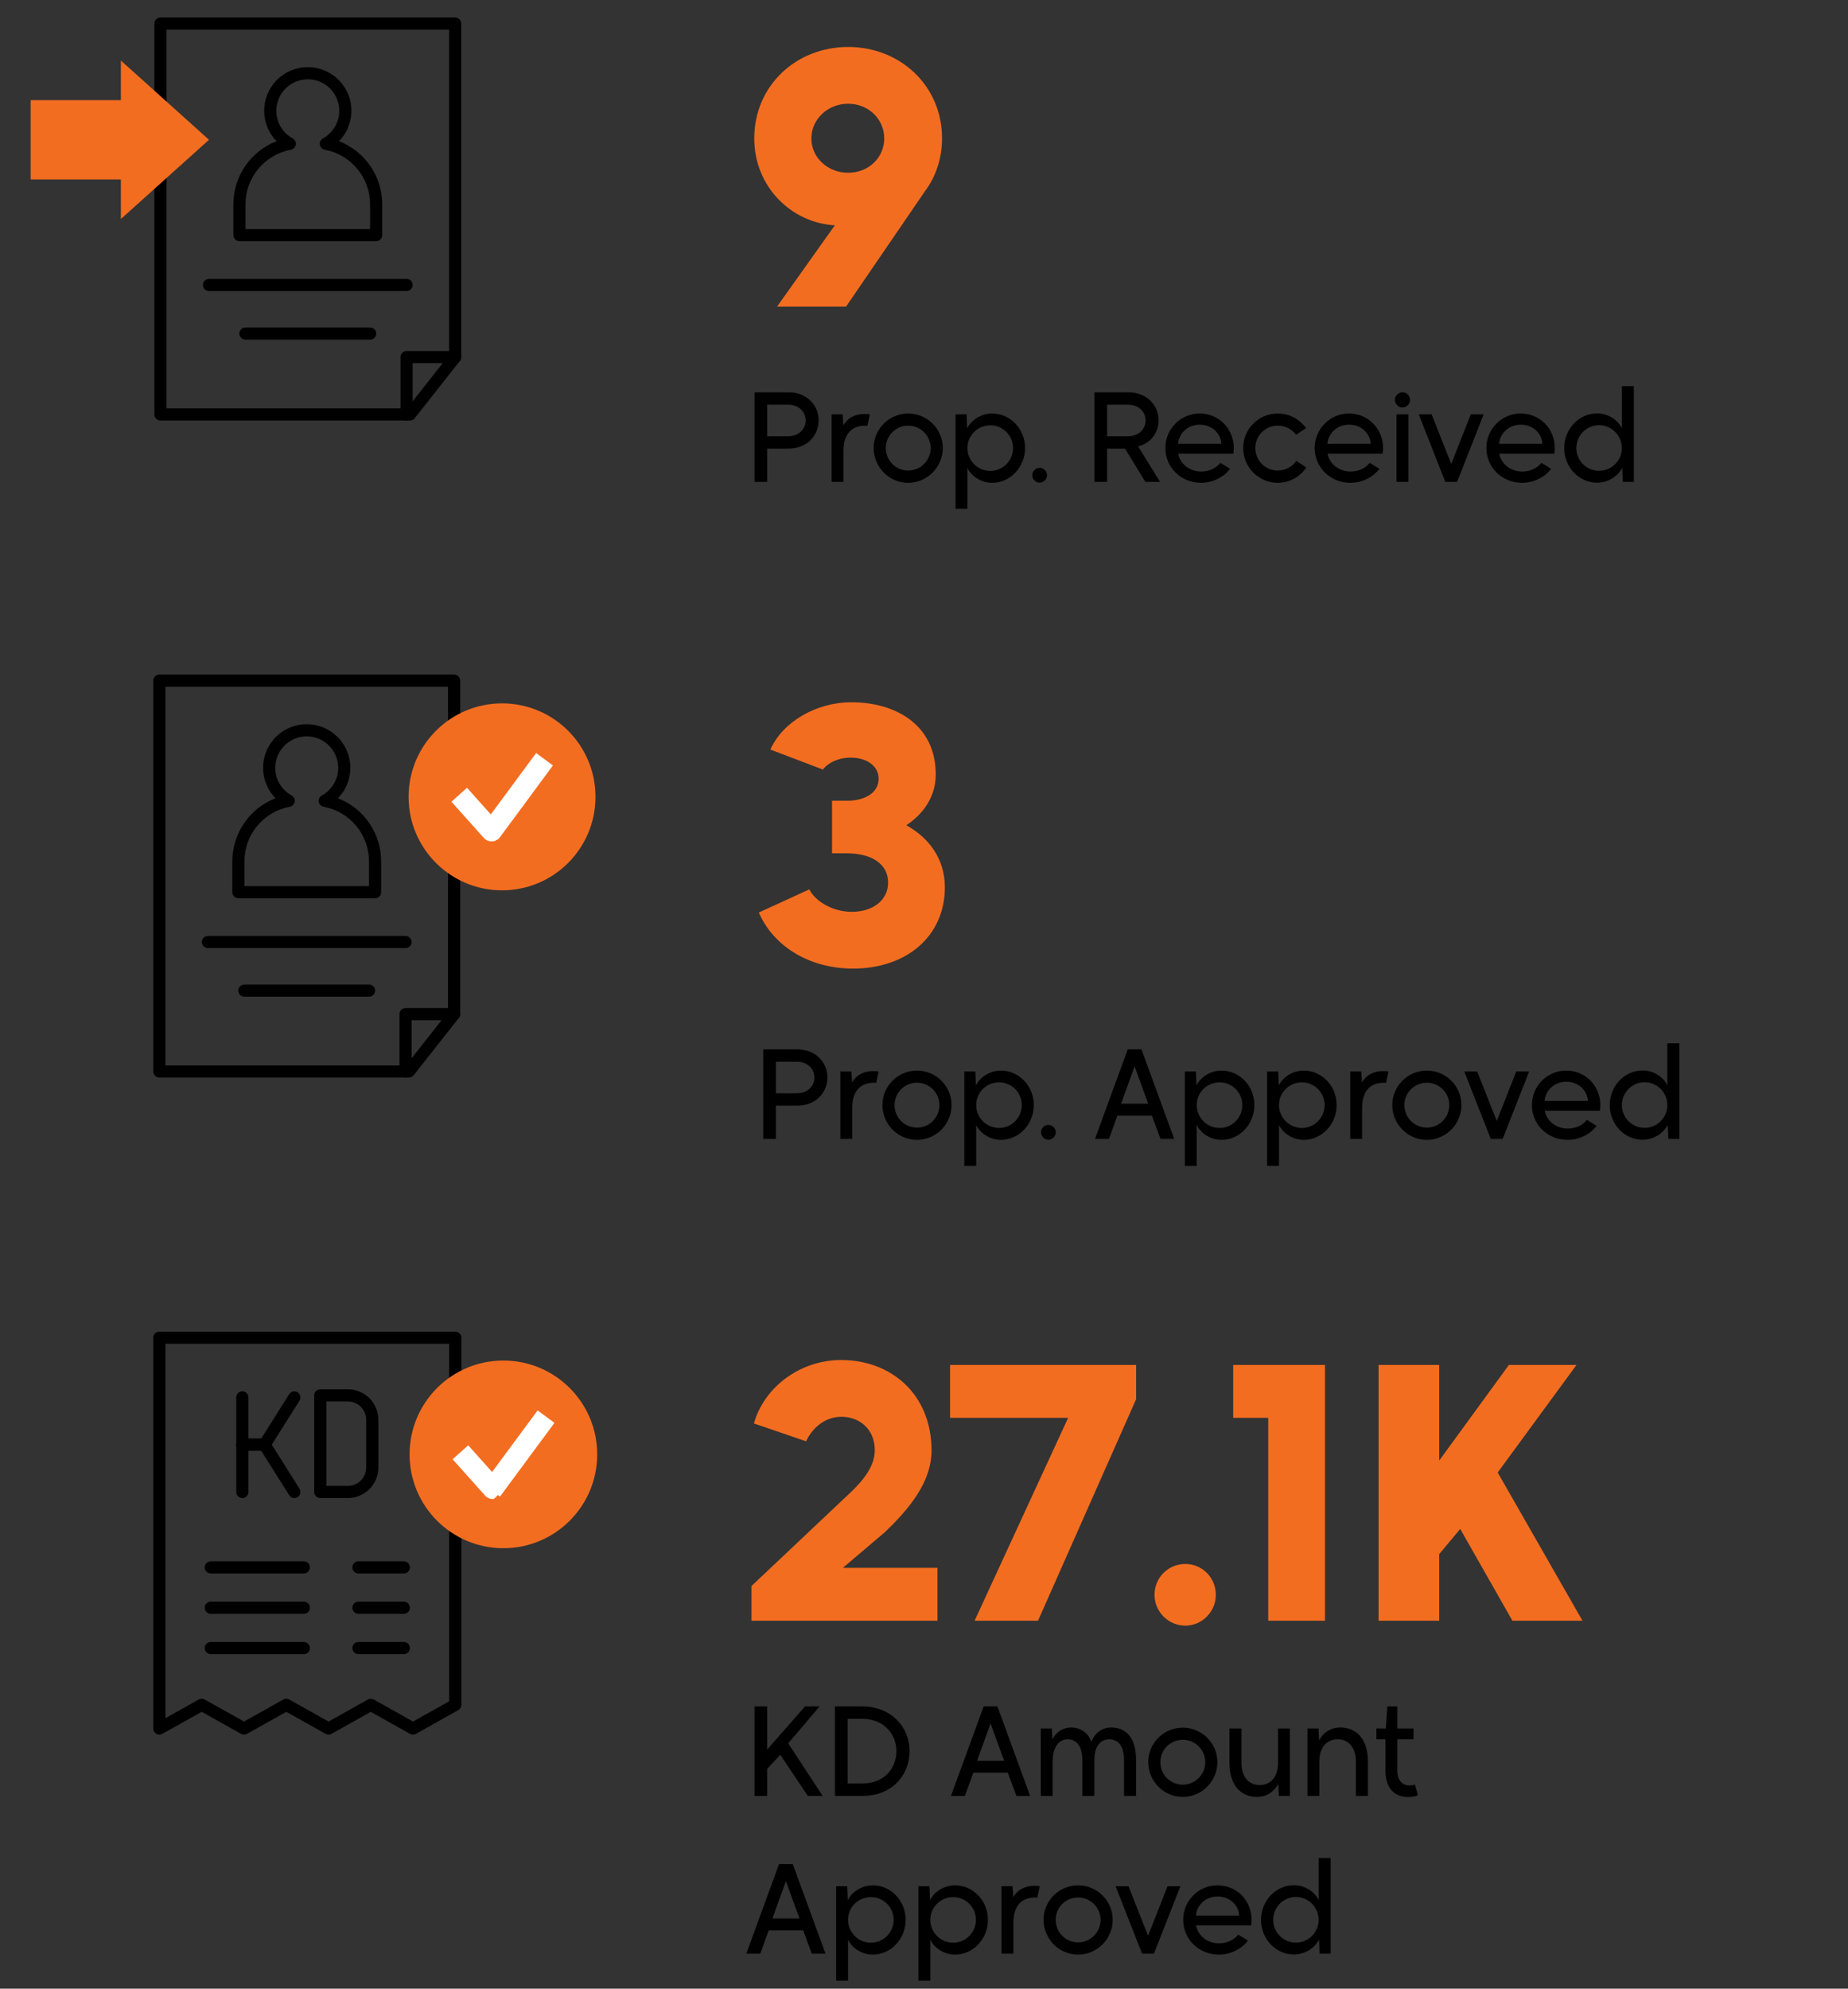 <svg width="211" height="227" viewBox="0 0 211 227" fill="none" xmlns="http://www.w3.org/2000/svg">
<rect x="0" y="0" width="211" height="227" fill="#333333" stroke="none"/>
<path d="M42.947 27.531H27.338C27.247 27.531 27.157 27.513 27.073 27.478C26.989 27.443 26.913 27.392 26.848 27.328C26.784 27.264 26.733 27.187 26.698 27.103C26.663 27.019 26.645 26.929 26.645 26.838V23.318C26.646 21.761 27.116 20.241 27.996 18.956C28.875 17.671 30.122 16.682 31.574 16.118C30.891 15.416 30.43 14.529 30.248 13.566C30.067 12.604 30.174 11.61 30.554 10.708C30.935 9.805 31.574 9.035 32.39 8.494C33.206 7.953 34.163 7.664 35.143 7.664C36.122 7.664 37.08 7.953 37.896 8.494C38.712 9.035 39.35 9.805 39.731 10.708C40.112 11.61 40.218 12.604 40.037 13.566C39.856 14.529 39.395 15.416 38.712 16.118C40.163 16.682 41.41 17.671 42.29 18.956C43.169 20.241 43.64 21.761 43.64 23.318V26.838C43.64 26.929 43.622 27.019 43.587 27.103C43.552 27.187 43.501 27.264 43.437 27.328C43.373 27.392 43.296 27.443 43.212 27.478C43.128 27.513 43.038 27.531 42.947 27.531ZM28.031 26.145H42.254V23.318C42.254 21.839 41.736 20.406 40.791 19.268C39.845 18.13 38.53 17.359 37.076 17.088C36.935 17.062 36.806 16.994 36.706 16.892C36.607 16.789 36.541 16.659 36.518 16.518C36.495 16.377 36.517 16.233 36.579 16.104C36.642 15.976 36.742 15.87 36.867 15.801C37.568 15.418 38.121 14.813 38.439 14.081C38.758 13.348 38.823 12.531 38.626 11.758C38.428 10.984 37.978 10.298 37.348 9.809C36.717 9.319 35.942 9.053 35.143 9.053C34.345 9.053 33.569 9.319 32.939 9.809C32.308 10.298 31.859 10.984 31.661 11.758C31.463 12.531 31.529 13.348 31.847 14.081C32.166 14.813 32.719 15.418 33.419 15.801C33.544 15.87 33.645 15.976 33.707 16.105C33.769 16.233 33.79 16.378 33.767 16.518C33.744 16.659 33.678 16.79 33.578 16.892C33.479 16.994 33.35 17.062 33.21 17.088C31.755 17.359 30.441 18.13 29.495 19.268C28.549 20.406 28.031 21.839 28.031 23.318V26.145Z" fill="black"/>
<path d="M46.811 48H18.316C18.225 48 18.135 47.982 18.051 47.947C17.967 47.913 17.89 47.861 17.826 47.797C17.762 47.733 17.71 47.657 17.676 47.572C17.641 47.488 17.623 47.398 17.623 47.307V2.693C17.623 2.602 17.641 2.512 17.676 2.428C17.71 2.344 17.762 2.267 17.826 2.203C17.89 2.138 17.967 2.087 18.051 2.053C18.135 2.018 18.225 2 18.316 2H51.97C52.061 2 52.151 2.018 52.235 2.053C52.319 2.087 52.396 2.138 52.46 2.203C52.525 2.267 52.576 2.344 52.61 2.428C52.645 2.512 52.663 2.602 52.663 2.693V40.76C52.663 40.916 52.611 41.067 52.514 41.189L47.355 47.736C47.29 47.818 47.207 47.885 47.113 47.931C47.019 47.976 46.915 48 46.811 48ZM19.009 46.614H46.475L51.278 40.52V3.386H19.009V46.614Z" fill="black"/>
<path d="M46.425 33.22H23.863C23.679 33.22 23.503 33.147 23.373 33.017C23.243 32.887 23.17 32.711 23.17 32.527C23.17 32.343 23.243 32.167 23.373 32.037C23.503 31.907 23.679 31.834 23.863 31.834H46.425C46.609 31.834 46.785 31.907 46.915 32.037C47.045 32.167 47.118 32.343 47.118 32.527C47.118 32.711 47.045 32.887 46.915 33.017C46.785 33.147 46.609 33.22 46.425 33.22Z" fill="black"/>
<path d="M42.265 38.766H28.022C27.838 38.766 27.662 38.693 27.532 38.563C27.402 38.433 27.329 38.257 27.329 38.073C27.329 37.889 27.402 37.713 27.532 37.583C27.662 37.453 27.838 37.38 28.022 37.38H42.265C42.449 37.38 42.625 37.453 42.755 37.583C42.885 37.713 42.958 37.889 42.958 38.073C42.958 38.257 42.885 38.433 42.755 38.563C42.625 38.693 42.449 38.766 42.265 38.766Z" fill="black"/>
<path d="M46.425 48C46.334 48 46.244 47.982 46.16 47.947C46.076 47.913 46 47.862 45.935 47.797C45.871 47.733 45.82 47.657 45.785 47.572C45.75 47.488 45.732 47.398 45.732 47.307V40.76C45.732 40.669 45.75 40.579 45.785 40.495C45.82 40.411 45.871 40.334 45.935 40.27C46 40.206 46.076 40.154 46.16 40.12C46.244 40.085 46.334 40.067 46.425 40.067H51.971C52.154 40.067 52.331 40.14 52.46 40.27C52.59 40.4 52.663 40.576 52.663 40.76C52.663 40.944 52.59 41.12 52.46 41.25C52.331 41.38 52.154 41.453 51.971 41.453H47.118V47.307C47.118 47.398 47.1 47.488 47.066 47.572C47.031 47.657 46.98 47.733 46.915 47.797C46.851 47.862 46.775 47.913 46.691 47.947C46.606 47.982 46.516 48 46.425 48Z" fill="black"/>
<path d="M23.862 15.956L13.802 6.913V11.435H3.5V20.479H13.802V25L23.862 15.956Z" fill="#F36D20"/>
<path d="M96.6 35H88.72L95.32 25.72C90.36 25.44 86.12 21.32 86.12 15.8C86.12 9.76 90.92 5.36 96.84 5.36C102.76 5.36 107.56 9.76 107.56 15.8C107.56 18.08 106.84 20.2 105.6 21.84L96.6 35ZM96.84 19.72C99.16 19.72 100.96 18 100.96 15.8C100.96 13.6 99.16 11.84 96.84 11.84C94.52 11.84 92.64 13.6 92.64 15.8C92.64 18 94.52 19.72 96.84 19.72Z" fill="#F36D20"/>
<path d="M87.59 55H86.148V44.78H90.026C92.098 44.78 93.47 46.222 93.47 47.986C93.47 49.764 92.098 51.206 90.026 51.206H87.59V55ZM87.59 46.194V49.792H89.998C91.23 49.792 91.986 48.966 91.986 47.986C91.986 47.034 91.23 46.194 89.998 46.194H87.59ZM96.307 55H94.949V47.3H96.209L96.293 48.56C96.741 47.734 97.609 47.244 98.743 47.258C98.939 47.258 99.135 47.272 99.317 47.3L99.037 48.616C98.953 48.602 98.855 48.588 98.771 48.588C97.469 48.588 96.307 49.316 96.307 51.444V55ZM103.699 55.112C101.515 55.112 99.751 53.32 99.751 51.136C99.751 48.966 101.515 47.202 103.699 47.202C105.869 47.202 107.647 48.966 107.647 51.136C107.647 53.32 105.869 55.112 103.699 55.112ZM103.699 53.712C105.113 53.712 106.261 52.564 106.261 51.136C106.261 49.736 105.113 48.588 103.699 48.588C102.271 48.588 101.137 49.736 101.137 51.136C101.137 52.564 102.271 53.712 103.699 53.712ZM110.458 58.08H109.1V47.3H110.36L110.43 48.896C110.892 47.944 112.026 47.202 113.286 47.202C115.358 47.202 117.038 48.966 117.038 51.136C117.038 53.32 115.358 55.112 113.286 55.112C112.04 55.112 110.92 54.37 110.458 53.418V58.08ZM113.076 53.754C114.504 53.754 115.666 52.578 115.666 51.136C115.666 49.708 114.504 48.546 113.076 48.546C111.62 48.546 110.458 49.708 110.458 51.136C110.458 52.578 111.62 53.754 113.076 53.754ZM118.704 55.098C118.242 55.098 117.864 54.706 117.864 54.244C117.864 53.782 118.242 53.404 118.704 53.404C119.166 53.404 119.544 53.782 119.544 54.244C119.544 54.706 119.166 55.098 118.704 55.098ZM126.404 55H124.962V44.78H128.84C130.912 44.78 132.284 46.222 132.284 47.986C132.284 49.414 131.346 50.618 129.946 50.954L132.452 55H130.772L128.448 51.206H126.404V55ZM126.404 46.194V49.792H128.812C130.044 49.792 130.8 48.966 130.8 47.986C130.8 47.034 130.044 46.194 128.812 46.194H126.404ZM137.144 55.112C134.806 55.112 133.056 53.32 133.056 51.136C133.056 48.966 134.806 47.202 136.962 47.202C139.202 47.202 140.868 48.966 140.868 51.136C140.868 51.318 140.84 51.584 140.826 51.78H134.526C134.736 52.942 135.814 53.824 137.144 53.824C138.096 53.824 138.852 53.432 139.342 52.83L140.448 53.516C139.72 54.482 138.446 55.112 137.144 55.112ZM134.512 50.66H139.454C139.384 49.47 138.39 48.476 136.976 48.476C135.618 48.476 134.596 49.47 134.512 50.66ZM145.89 55.112C143.706 55.112 141.942 53.32 141.942 51.136C141.942 48.966 143.706 47.202 145.89 47.202C147.22 47.202 148.396 47.86 149.124 48.868L147.99 49.624C147.514 48.994 146.744 48.588 145.89 48.588C144.462 48.588 143.328 49.736 143.328 51.136C143.328 52.564 144.462 53.712 145.89 53.712C146.772 53.712 147.556 53.278 148.018 52.606L149.152 53.362C148.452 54.412 147.248 55.112 145.89 55.112ZM154.193 55.112C151.855 55.112 150.105 53.32 150.105 51.136C150.105 48.966 151.855 47.202 154.011 47.202C156.251 47.202 157.917 48.966 157.917 51.136C157.917 51.318 157.889 51.584 157.875 51.78H151.575C151.785 52.942 152.863 53.824 154.193 53.824C155.145 53.824 155.901 53.432 156.391 52.83L157.497 53.516C156.769 54.482 155.495 55.112 154.193 55.112ZM151.561 50.66H156.503C156.433 49.47 155.439 48.476 154.025 48.476C152.667 48.476 151.645 49.47 151.561 50.66ZM160.139 46.516C159.663 46.516 159.271 46.124 159.271 45.648C159.271 45.172 159.663 44.78 160.139 44.78C160.601 44.78 160.993 45.172 160.993 45.648C160.993 46.124 160.601 46.516 160.139 46.516ZM160.811 55H159.453V47.3H160.811V55ZM166.373 55H165.015L161.991 47.3H163.461L165.701 52.956L167.927 47.3H169.397L166.373 55ZM173.798 55.112C171.46 55.112 169.71 53.32 169.71 51.136C169.71 48.966 171.46 47.202 173.616 47.202C175.856 47.202 177.522 48.966 177.522 51.136C177.522 51.318 177.494 51.584 177.48 51.78H171.18C171.39 52.942 172.468 53.824 173.798 53.824C174.75 53.824 175.506 53.432 175.996 52.83L177.102 53.516C176.374 54.482 175.1 55.112 173.798 55.112ZM171.166 50.66H176.108C176.038 49.47 175.044 48.476 173.63 48.476C172.272 48.476 171.25 49.47 171.166 50.66ZM182.349 55.098C180.277 55.098 178.597 53.32 178.597 51.15C178.597 48.966 180.277 47.188 182.349 47.188C183.595 47.188 184.715 47.916 185.177 48.882V44.08H186.549V55H185.289L185.219 53.39C184.743 54.356 183.609 55.098 182.349 55.098ZM182.573 53.74C184.015 53.74 185.177 52.578 185.177 51.15C185.177 49.708 184.015 48.532 182.573 48.532C181.145 48.532 179.983 49.708 179.983 51.15C179.983 52.578 181.145 53.74 182.573 53.74Z" fill="black"/>
<path d="M42.824 102.531H27.215C27.124 102.531 27.034 102.513 26.95 102.478C26.866 102.443 26.79 102.392 26.725 102.328C26.661 102.264 26.61 102.187 26.575 102.103C26.54 102.019 26.522 101.929 26.523 101.838V98.319C26.523 96.762 26.993 95.241 27.873 93.956C28.752 92.671 29.999 91.682 31.451 91.118C30.768 90.416 30.307 89.529 30.125 88.567C29.944 87.604 30.05 86.61 30.431 85.707C30.812 84.805 31.451 84.035 32.267 83.494C33.083 82.953 34.04 82.664 35.02 82.664C35.999 82.664 36.956 82.953 37.773 83.494C38.589 84.035 39.227 84.805 39.608 85.707C39.989 86.61 40.095 87.604 39.914 88.567C39.733 89.529 39.272 90.416 38.589 91.118C40.04 91.682 41.287 92.671 42.166 93.956C43.046 95.241 43.517 96.762 43.517 98.319V101.838C43.517 101.929 43.499 102.019 43.464 102.103C43.429 102.187 43.378 102.264 43.314 102.328C43.25 102.392 43.173 102.443 43.089 102.478C43.005 102.513 42.915 102.531 42.824 102.531ZM27.908 101.145H42.131V98.319C42.131 96.839 41.613 95.406 40.667 94.268C39.722 93.13 38.407 92.359 36.953 92.088C36.812 92.062 36.683 91.994 36.584 91.892C36.484 91.789 36.418 91.659 36.395 91.518C36.372 91.377 36.394 91.233 36.456 91.104C36.519 90.976 36.619 90.87 36.744 90.801C37.445 90.418 37.998 89.813 38.316 89.081C38.635 88.348 38.7 87.531 38.502 86.758C38.305 85.984 37.855 85.298 37.225 84.809C36.594 84.319 35.819 84.053 35.02 84.053C34.222 84.053 33.446 84.319 32.816 84.809C32.185 85.298 31.736 85.984 31.538 86.758C31.34 87.531 31.406 88.348 31.724 89.081C32.043 89.813 32.596 90.418 33.296 90.801C33.421 90.87 33.522 90.976 33.584 91.105C33.646 91.233 33.667 91.378 33.644 91.518C33.621 91.659 33.555 91.79 33.456 91.892C33.356 91.994 33.227 92.062 33.087 92.088C31.632 92.359 30.318 93.13 29.372 94.269C28.426 95.406 27.908 96.839 27.908 98.319V101.145Z" fill="black"/>
<path d="M46.688 123H18.193C18.102 123 18.012 122.982 17.928 122.947C17.843 122.913 17.767 122.862 17.703 122.797C17.639 122.733 17.587 122.656 17.553 122.572C17.518 122.488 17.5 122.398 17.5 122.307V77.693C17.5 77.602 17.518 77.512 17.553 77.428C17.587 77.344 17.639 77.267 17.703 77.203C17.767 77.138 17.843 77.087 17.928 77.053C18.012 77.018 18.102 77 18.193 77H51.847C51.938 77 52.028 77.018 52.112 77.053C52.197 77.087 52.273 77.138 52.337 77.203C52.402 77.267 52.453 77.344 52.487 77.428C52.522 77.512 52.54 77.602 52.54 77.693V115.761C52.54 115.916 52.487 116.067 52.391 116.19L47.232 122.736C47.167 122.818 47.084 122.885 46.99 122.931C46.896 122.976 46.792 123 46.688 123ZM18.886 121.614H46.352L51.154 115.52V78.386H18.886V121.614Z" fill="black"/>
<path d="M46.302 108.22H23.74C23.556 108.22 23.38 108.147 23.25 108.017C23.12 107.887 23.047 107.711 23.047 107.527C23.047 107.344 23.12 107.167 23.25 107.037C23.38 106.908 23.556 106.835 23.74 106.835H46.302C46.486 106.835 46.662 106.908 46.792 107.037C46.922 107.167 46.995 107.344 46.995 107.527C46.995 107.711 46.922 107.887 46.792 108.017C46.662 108.147 46.486 108.22 46.302 108.22Z" fill="black"/>
<path d="M42.142 113.766H27.899C27.715 113.766 27.539 113.693 27.409 113.563C27.279 113.433 27.206 113.257 27.206 113.073C27.206 112.889 27.279 112.713 27.409 112.583C27.539 112.453 27.715 112.38 27.899 112.38H42.142C42.326 112.38 42.502 112.453 42.632 112.583C42.762 112.713 42.835 112.889 42.835 113.073C42.835 113.257 42.762 113.433 42.632 113.563C42.502 113.693 42.326 113.766 42.142 113.766Z" fill="black"/>
<path d="M46.302 123C46.211 123 46.121 122.982 46.037 122.947C45.953 122.913 45.877 122.862 45.812 122.797C45.748 122.733 45.697 122.656 45.662 122.572C45.627 122.488 45.609 122.398 45.609 122.307V115.761C45.609 115.67 45.627 115.579 45.662 115.495C45.697 115.411 45.748 115.335 45.812 115.271C45.877 115.206 45.953 115.155 46.037 115.12C46.121 115.086 46.211 115.068 46.302 115.068H51.847C52.031 115.068 52.207 115.141 52.337 115.271C52.467 115.401 52.54 115.577 52.54 115.761C52.54 115.944 52.467 116.121 52.337 116.25C52.207 116.38 52.031 116.453 51.847 116.453H46.995V122.307C46.995 122.398 46.977 122.488 46.942 122.572C46.908 122.656 46.857 122.733 46.792 122.797C46.728 122.862 46.651 122.913 46.567 122.947C46.483 122.982 46.393 123 46.302 123Z" fill="black"/>
<path d="M57.322 101.627C63.215 101.627 67.991 96.85 67.991 90.957C67.991 85.064 63.215 80.288 57.322 80.288C51.429 80.288 46.652 85.064 46.652 90.957C46.652 96.85 51.429 101.627 57.322 101.627Z" fill="#F36D20"/>
<path d="M56.128 95.792V95.792L56.133 95.792L56.166 95.791L56.166 95.791L56.173 95.791C56.313 95.784 56.449 95.746 56.572 95.68L56.455 95.46L56.572 95.68C56.696 95.614 56.803 95.522 56.886 95.409L56.887 95.409L62.635 87.625L62.783 87.424L62.582 87.276L61.467 86.453L61.266 86.305L61.118 86.506L56.058 93.356L53.47 90.461L53.304 90.275L53.117 90.441L52.083 91.366L51.897 91.532L52.064 91.719L55.425 95.478L55.425 95.478C55.514 95.577 55.622 95.656 55.743 95.71C55.864 95.763 55.995 95.791 56.128 95.792Z" fill="white" stroke="white" stroke-width="0.5"/>
<path d="M97.4 110.56C92.44 110.56 88.32 108.04 86.64 104.16L92.4 101.52C93.12 102.92 95.12 104.08 97.24 104.08C99.76 104.08 101.4 102.68 101.4 100.76C101.4 98.52 99.4 97.4 96.64 97.4H95V91.4H96.76C98.52 91.4 100.32 90.64 100.32 88.88C100.32 87.4 98.92 86.48 97.12 86.48C95.76 86.48 94.56 87.04 93.96 87.84L87.96 85.56C89.36 82.4 93.2 80.16 97.2 80.16C102.24 80.16 106.84 82.72 106.84 88.4C106.84 90.88 105.48 92.88 103.48 94.2C106.08 95.64 107.88 98.04 107.88 101.28C107.88 106.96 103.4 110.56 97.4 110.56Z" fill="#F36D20"/>
<path d="M88.59 130H87.148V119.78H91.026C93.098 119.78 94.47 121.222 94.47 122.986C94.47 124.764 93.098 126.206 91.026 126.206H88.59V130ZM88.59 121.194V124.792H90.998C92.23 124.792 92.986 123.966 92.986 122.986C92.986 122.034 92.23 121.194 90.998 121.194H88.59ZM97.307 130H95.949V122.3H97.209L97.293 123.56C97.741 122.734 98.609 122.244 99.743 122.258C99.939 122.258 100.135 122.272 100.317 122.3L100.037 123.616C99.953 123.602 99.855 123.588 99.771 123.588C98.469 123.588 97.307 124.316 97.307 126.444V130ZM104.699 130.112C102.515 130.112 100.751 128.32 100.751 126.136C100.751 123.966 102.515 122.202 104.699 122.202C106.869 122.202 108.647 123.966 108.647 126.136C108.647 128.32 106.869 130.112 104.699 130.112ZM104.699 128.712C106.113 128.712 107.261 127.564 107.261 126.136C107.261 124.736 106.113 123.588 104.699 123.588C103.271 123.588 102.137 124.736 102.137 126.136C102.137 127.564 103.271 128.712 104.699 128.712ZM111.458 133.08H110.1V122.3H111.36L111.43 123.896C111.892 122.944 113.026 122.202 114.286 122.202C116.358 122.202 118.038 123.966 118.038 126.136C118.038 128.32 116.358 130.112 114.286 130.112C113.04 130.112 111.92 129.37 111.458 128.418V133.08ZM114.076 128.754C115.504 128.754 116.666 127.578 116.666 126.136C116.666 124.708 115.504 123.546 114.076 123.546C112.62 123.546 111.458 124.708 111.458 126.136C111.458 127.578 112.62 128.754 114.076 128.754ZM119.704 130.098C119.242 130.098 118.864 129.706 118.864 129.244C118.864 128.782 119.242 128.404 119.704 128.404C120.166 128.404 120.544 128.782 120.544 129.244C120.544 129.706 120.166 130.098 119.704 130.098ZM126.62 130H125.024L128.762 119.78H130.33L134.068 130H132.5L131.52 127.34H127.586L126.62 130ZM129.546 121.726L128.006 125.982H131.1L129.546 121.726ZM136.641 133.08H135.283V122.3H136.543L136.613 123.896C137.075 122.944 138.209 122.202 139.469 122.202C141.541 122.202 143.221 123.966 143.221 126.136C143.221 128.32 141.541 130.112 139.469 130.112C138.223 130.112 137.103 129.37 136.641 128.418V133.08ZM139.259 128.754C140.687 128.754 141.849 127.578 141.849 126.136C141.849 124.708 140.687 123.546 139.259 123.546C137.803 123.546 136.641 124.708 136.641 126.136C136.641 127.578 137.803 128.754 139.259 128.754ZM146.034 133.08H144.676V122.3H145.936L146.006 123.896C146.468 122.944 147.602 122.202 148.862 122.202C150.934 122.202 152.614 123.966 152.614 126.136C152.614 128.32 150.934 130.112 148.862 130.112C147.616 130.112 146.496 129.37 146.034 128.418V133.08ZM148.652 128.754C150.08 128.754 151.242 127.578 151.242 126.136C151.242 124.708 150.08 123.546 148.652 123.546C147.196 123.546 146.034 124.708 146.034 126.136C146.034 127.578 147.196 128.754 148.652 128.754ZM155.522 130H154.164V122.3H155.424L155.508 123.56C155.956 122.734 156.824 122.244 157.958 122.258C158.154 122.258 158.35 122.272 158.532 122.3L158.252 123.616C158.168 123.602 158.07 123.588 157.986 123.588C156.684 123.588 155.522 124.316 155.522 126.444V130ZM162.914 130.112C160.73 130.112 158.966 128.32 158.966 126.136C158.966 123.966 160.73 122.202 162.914 122.202C165.084 122.202 166.862 123.966 166.862 126.136C166.862 128.32 165.084 130.112 162.914 130.112ZM162.914 128.712C164.328 128.712 165.476 127.564 165.476 126.136C165.476 124.736 164.328 123.588 162.914 123.588C161.486 123.588 160.352 124.736 160.352 126.136C160.352 127.564 161.486 128.712 162.914 128.712ZM171.57 130H170.212L167.188 122.3H168.658L170.898 127.956L173.124 122.3H174.594L171.57 130ZM178.995 130.112C176.657 130.112 174.907 128.32 174.907 126.136C174.907 123.966 176.657 122.202 178.813 122.202C181.053 122.202 182.719 123.966 182.719 126.136C182.719 126.318 182.691 126.584 182.677 126.78H176.377C176.587 127.942 177.665 128.824 178.995 128.824C179.947 128.824 180.703 128.432 181.193 127.83L182.299 128.516C181.571 129.482 180.297 130.112 178.995 130.112ZM176.363 125.66H181.305C181.235 124.47 180.241 123.476 178.827 123.476C177.469 123.476 176.447 124.47 176.363 125.66ZM187.546 130.098C185.474 130.098 183.794 128.32 183.794 126.15C183.794 123.966 185.474 122.188 187.546 122.188C188.792 122.188 189.912 122.916 190.374 123.882V119.08H191.746V130H190.486L190.416 128.39C189.94 129.356 188.806 130.098 187.546 130.098ZM187.77 128.74C189.212 128.74 190.374 127.578 190.374 126.15C190.374 124.708 189.212 123.532 187.77 123.532C186.342 123.532 185.18 124.708 185.18 126.15C185.18 127.578 186.342 128.74 187.77 128.74Z" fill="black"/>
<path d="M18.195 198C18.011 198 17.834 197.927 17.704 197.796C17.573 197.666 17.5 197.489 17.5 197.305V152.695C17.5 152.604 17.518 152.514 17.553 152.429C17.588 152.345 17.639 152.268 17.704 152.204C17.768 152.139 17.845 152.088 17.929 152.053C18.014 152.018 18.104 152 18.195 152H51.981C52.073 152 52.163 152.018 52.248 152.053C52.332 152.088 52.409 152.139 52.473 152.204C52.538 152.268 52.589 152.345 52.624 152.429C52.659 152.514 52.677 152.604 52.677 152.695V194.6C52.677 194.724 52.644 194.845 52.581 194.952C52.519 195.058 52.429 195.146 52.321 195.206L47.496 197.911C47.392 197.969 47.275 198 47.156 198C47.037 198 46.919 197.969 46.815 197.911L42.338 195.397L37.854 197.911C37.75 197.969 37.633 198 37.515 198C37.396 198 37.279 197.969 37.175 197.911L32.69 195.397L28.203 197.911C28.099 197.969 27.982 198 27.863 198C27.744 198 27.627 197.97 27.524 197.912L23.03 195.397L18.535 197.912C18.431 197.97 18.314 198 18.195 198ZM23.03 193.904C23.149 193.904 23.266 193.935 23.37 193.993L27.863 196.507L32.35 193.993C32.454 193.935 32.571 193.905 32.69 193.905C32.809 193.905 32.925 193.935 33.029 193.993L37.515 196.507L41.999 193.993C42.103 193.935 42.22 193.905 42.339 193.905C42.458 193.905 42.575 193.935 42.679 193.993L47.157 196.507L51.286 194.192V153.391H18.891V196.119L22.69 193.993C22.794 193.935 22.911 193.904 23.03 193.904Z" fill="black"/>
<path d="M34.689 179.607H24.07C23.886 179.607 23.709 179.533 23.579 179.403C23.448 179.273 23.375 179.096 23.375 178.911C23.375 178.727 23.448 178.55 23.579 178.419C23.709 178.289 23.886 178.216 24.07 178.216H34.689C34.873 178.216 35.05 178.289 35.181 178.419C35.311 178.55 35.385 178.727 35.385 178.911C35.385 179.096 35.311 179.273 35.181 179.403C35.05 179.533 34.873 179.607 34.689 179.607Z" fill="black"/>
<path d="M46.106 179.607H40.928C40.743 179.607 40.566 179.533 40.436 179.403C40.306 179.273 40.232 179.096 40.232 178.911C40.232 178.727 40.306 178.55 40.436 178.419C40.566 178.289 40.743 178.216 40.928 178.216H46.106C46.291 178.216 46.467 178.289 46.598 178.419C46.728 178.55 46.802 178.727 46.802 178.911C46.802 179.096 46.728 179.273 46.598 179.403C46.467 179.533 46.291 179.607 46.106 179.607Z" fill="black"/>
<path d="M34.689 184.211H24.07C23.886 184.211 23.709 184.138 23.579 184.007C23.448 183.877 23.375 183.7 23.375 183.515C23.375 183.331 23.448 183.154 23.579 183.024C23.709 182.893 23.886 182.82 24.07 182.82H34.689C34.873 182.82 35.05 182.893 35.181 183.024C35.311 183.154 35.385 183.331 35.385 183.515C35.385 183.7 35.311 183.877 35.181 184.007C35.05 184.138 34.873 184.211 34.689 184.211Z" fill="black"/>
<path d="M46.106 184.211H40.928C40.743 184.211 40.566 184.138 40.436 184.007C40.306 183.877 40.232 183.7 40.232 183.515C40.232 183.331 40.306 183.154 40.436 183.024C40.566 182.893 40.743 182.82 40.928 182.82H46.106C46.291 182.82 46.467 182.893 46.598 183.024C46.728 183.154 46.802 183.331 46.802 183.515C46.802 183.7 46.728 183.877 46.598 184.007C46.467 184.138 46.291 184.211 46.106 184.211Z" fill="black"/>
<path d="M34.689 188.815H24.07C23.886 188.815 23.709 188.742 23.579 188.612C23.448 188.481 23.375 188.304 23.375 188.12C23.375 187.935 23.448 187.758 23.579 187.628C23.709 187.498 23.886 187.424 24.07 187.424H34.689C34.873 187.424 35.05 187.498 35.181 187.628C35.311 187.758 35.385 187.935 35.385 188.12C35.385 188.304 35.311 188.481 35.181 188.612C35.05 188.742 34.873 188.815 34.689 188.815Z" fill="black"/>
<path d="M46.106 188.815H40.928C40.743 188.815 40.566 188.742 40.436 188.612C40.306 188.481 40.232 188.304 40.232 188.12C40.232 187.935 40.306 187.758 40.436 187.628C40.566 187.498 40.743 187.424 40.928 187.424H46.106C46.291 187.424 46.467 187.498 46.598 187.628C46.728 187.758 46.802 187.935 46.802 188.12C46.802 188.304 46.728 188.481 46.598 188.612C46.467 188.742 46.291 188.815 46.106 188.815Z" fill="black"/>
<path d="M57.475 176.722C63.391 176.722 68.186 171.926 68.186 166.011C68.186 160.095 63.391 155.3 57.475 155.3C51.56 155.3 46.765 160.095 46.765 166.011C46.765 171.926 51.56 176.722 57.475 176.722Z" fill="#F36D20"/>
<path d="M56.276 170.863L56.276 170.863L56.836 170.33L57.037 170.479L57.037 170.479L62.809 162.666L62.958 162.465L62.757 162.316L61.637 161.49L61.436 161.342L61.288 161.543L56.206 168.421L53.609 165.515L53.443 165.328L53.256 165.495L52.218 166.421L52.032 166.588L52.198 166.774L55.571 170.547L55.572 170.547C55.66 170.646 55.769 170.726 55.89 170.78C56.012 170.834 56.143 170.863 56.276 170.863Z" fill="white" stroke="white" stroke-width="0.5"/>
<path d="M27.67 170.996C27.579 170.996 27.488 170.978 27.404 170.943C27.32 170.908 27.243 170.857 27.178 170.792C27.114 170.728 27.062 170.651 27.027 170.567C26.992 170.482 26.975 170.392 26.975 170.3V159.508C26.975 159.323 27.048 159.146 27.178 159.016C27.309 158.886 27.486 158.812 27.67 158.812C27.855 158.812 28.031 158.886 28.162 159.016C28.292 159.146 28.366 159.323 28.366 159.508V170.3C28.366 170.392 28.348 170.482 28.313 170.567C28.278 170.651 28.227 170.728 28.162 170.792C28.097 170.857 28.021 170.908 27.936 170.943C27.852 170.978 27.762 170.996 27.67 170.996Z" fill="black"/>
<path d="M30.208 165.6H27.67C27.486 165.6 27.309 165.526 27.178 165.396C27.048 165.266 26.975 165.089 26.975 164.904C26.975 164.72 27.048 164.543 27.178 164.412C27.309 164.282 27.486 164.209 27.67 164.209H30.208C30.392 164.209 30.569 164.282 30.699 164.412C30.83 164.543 30.903 164.72 30.903 164.904C30.903 165.089 30.83 165.266 30.699 165.396C30.569 165.526 30.392 165.6 30.208 165.6Z" fill="black"/>
<path d="M30.208 165.6H27.67C27.486 165.6 27.309 165.526 27.178 165.396C27.048 165.266 26.975 165.089 26.975 164.904C26.975 164.72 27.048 164.543 27.178 164.412C27.309 164.282 27.486 164.209 27.67 164.209H30.208C30.392 164.209 30.569 164.282 30.699 164.412C30.83 164.543 30.903 164.72 30.903 164.904C30.903 165.089 30.83 165.266 30.699 165.396C30.569 165.526 30.392 165.6 30.208 165.6Z" fill="black"/>
<path d="M30.208 165.6C30.084 165.6 29.962 165.566 29.855 165.503C29.747 165.44 29.659 165.349 29.599 165.24C29.539 165.131 29.509 165.008 29.513 164.884C29.517 164.76 29.553 164.638 29.62 164.533L33.02 159.137C33.118 158.982 33.275 158.872 33.454 158.831C33.634 158.791 33.822 158.823 33.978 158.921C34.133 159.02 34.244 159.176 34.285 159.355C34.326 159.534 34.294 159.723 34.196 159.879L30.796 165.275C30.734 165.375 30.647 165.457 30.544 165.513C30.441 165.57 30.326 165.6 30.208 165.6Z" fill="black"/>
<path d="M33.608 170.996C33.491 170.996 33.375 170.966 33.272 170.91C33.169 170.853 33.082 170.771 33.02 170.671L29.62 165.275C29.521 165.119 29.489 164.93 29.53 164.75C29.571 164.571 29.681 164.414 29.837 164.316C29.993 164.218 30.182 164.185 30.362 164.226C30.542 164.267 30.698 164.377 30.796 164.533L34.196 169.929C34.263 170.035 34.299 170.156 34.303 170.28C34.307 170.404 34.277 170.527 34.217 170.636C34.157 170.745 34.069 170.836 33.962 170.899C33.855 170.962 33.733 170.996 33.608 170.996Z" fill="black"/>
<path d="M39.724 170.996H36.569C36.477 170.996 36.387 170.978 36.302 170.943C36.218 170.908 36.141 170.857 36.077 170.792C36.012 170.728 35.961 170.651 35.926 170.567C35.891 170.482 35.873 170.392 35.873 170.3V159.279C35.873 159.188 35.891 159.097 35.926 159.013C35.961 158.928 36.012 158.852 36.077 158.787C36.141 158.722 36.218 158.671 36.302 158.636C36.387 158.601 36.477 158.583 36.569 158.583H39.724C40.646 158.584 41.53 158.951 42.182 159.603C42.834 160.255 43.201 161.139 43.202 162.061V167.518C43.201 168.44 42.834 169.324 42.182 169.976C41.53 170.628 40.646 170.995 39.724 170.996ZM37.264 169.605H39.724C40.277 169.604 40.808 169.384 41.199 168.993C41.59 168.602 41.81 168.072 41.811 167.518V162.061C41.81 161.508 41.59 160.977 41.199 160.586C40.808 160.195 40.277 159.975 39.724 159.974H37.264V169.605Z" fill="black"/>
<path d="M107.04 185H85.8V181.04L96.6 170.84C98.44 169.16 99.88 167.48 99.88 165.52C99.88 163.2 98.2 161.72 96.08 161.72C94.08 161.72 92.68 163.12 92.04 164.52L86.08 162.48C87.24 158.36 91.32 155.24 96.04 155.24C101.76 155.24 106.36 159.16 106.36 165.56C106.36 169.24 103.72 172.32 101 174.92L96.24 178.96H107.04V185ZM118.517 185H111.277L121.957 161.84H108.477V155.8H129.717V159.72L118.517 185ZM135.34 185.56C133.38 185.56 131.82 183.96 131.82 182.04C131.82 180.08 133.38 178.52 135.34 178.52C137.26 178.52 138.82 180.08 138.82 182.04C138.82 183.96 137.26 185.56 135.34 185.56ZM151.285 185H144.805V161.84H140.805V155.8H151.285V185ZM164.323 185H157.403V155.8H164.323V166.72L172.283 155.8H180.003L171.003 168.08L180.683 185H172.683L166.723 174.52L164.323 177.4V185Z" fill="#F36D20"/>
<path d="M87.59 205H86.148V194.78H87.59V199.708L91.916 194.78H93.582L89.998 198.994L93.932 205H92.238L89.088 200.296L87.59 201.92V205ZM98.472 205H95.335V194.78H98.472C101.65 194.78 103.848 197.034 103.848 199.876C103.848 202.746 101.734 205 98.472 205ZM96.778 196.194V203.572H98.472C100.908 203.572 102.35 201.906 102.35 199.862C102.35 197.888 100.824 196.194 98.472 196.194H96.778ZM110.171 205H108.575L112.313 194.78H113.881L117.619 205H116.051L115.071 202.34H111.137L110.171 205ZM113.097 196.726L111.557 200.982H114.651L113.097 196.726ZM120.192 205H118.834V197.3H120.094L120.164 198.574C120.556 197.678 121.424 197.188 122.264 197.188C123.496 197.188 124.294 197.902 124.616 198.826C124.938 197.916 125.736 197.188 126.856 197.188C128.494 197.188 129.712 198.238 129.712 200.912V205H128.34V200.912C128.34 199.148 127.556 198.532 126.646 198.532C125.792 198.532 124.952 199.148 124.952 200.912V205H123.58V200.912C123.58 199.148 122.796 198.532 121.886 198.532C120.976 198.532 120.192 199.316 120.192 201.08V205ZM135.049 205.112C132.865 205.112 131.101 203.32 131.101 201.136C131.101 198.966 132.865 197.202 135.049 197.202C137.219 197.202 138.997 198.966 138.997 201.136C138.997 203.32 137.219 205.112 135.049 205.112ZM135.049 203.712C136.463 203.712 137.611 202.564 137.611 201.136C137.611 199.736 136.463 198.588 135.049 198.588C133.621 198.588 132.487 199.736 132.487 201.136C132.487 202.564 133.621 203.712 135.049 203.712ZM143.527 205.112C141.735 205.112 140.377 203.866 140.377 201.206V197.3H141.749V201.206C141.749 202.97 142.701 203.754 143.835 203.754C144.955 203.754 145.921 202.97 145.921 201.206V197.3H147.279V205H146.019L145.949 203.628C145.529 204.44 144.689 205.112 143.527 205.112ZM150.639 205H149.281V197.3H150.541L150.611 198.658C151.031 197.846 151.857 197.188 153.033 197.188C154.825 197.188 156.183 198.42 156.183 201.08V205H154.811V201.08C154.811 199.33 153.859 198.532 152.725 198.532C151.605 198.532 150.639 199.316 150.639 201.08V205ZM160.78 205.126C159.366 205.126 158.19 204.272 158.19 202.13V198.532H157.154V197.3H158.232L158.4 194.78H159.548V197.3H161.396V198.532H159.548V202.116C159.548 203.222 160.094 203.796 160.962 203.796C161.158 203.796 161.368 203.768 161.55 203.698L161.9 204.916C161.578 205.056 161.186 205.126 160.78 205.126ZM86.806 223H85.21L88.948 212.78H90.516L94.254 223H92.686L91.706 220.34H87.772L86.806 223ZM89.732 214.726L88.192 218.982H91.286L89.732 214.726ZM96.827 226.08H95.469V215.3H96.729L96.799 216.896C97.261 215.944 98.395 215.202 99.655 215.202C101.727 215.202 103.407 216.966 103.407 219.136C103.407 221.32 101.727 223.112 99.655 223.112C98.409 223.112 97.289 222.37 96.827 221.418V226.08ZM99.445 221.754C100.873 221.754 102.035 220.578 102.035 219.136C102.035 217.708 100.873 216.546 99.445 216.546C97.989 216.546 96.827 217.708 96.827 219.136C96.827 220.578 97.989 221.754 99.445 221.754ZM106.22 226.08H104.862V215.3H106.122L106.192 216.896C106.654 215.944 107.788 215.202 109.048 215.202C111.12 215.202 112.8 216.966 112.8 219.136C112.8 221.32 111.12 223.112 109.048 223.112C107.802 223.112 106.682 222.37 106.22 221.418V226.08ZM108.838 221.754C110.266 221.754 111.428 220.578 111.428 219.136C111.428 217.708 110.266 216.546 108.838 216.546C107.382 216.546 106.22 217.708 106.22 219.136C106.22 220.578 107.382 221.754 108.838 221.754ZM115.708 223H114.35V215.3H115.61L115.694 216.56C116.142 215.734 117.01 215.244 118.144 215.258C118.34 215.258 118.536 215.272 118.718 215.3L118.438 216.616C118.354 216.602 118.256 216.588 118.172 216.588C116.87 216.588 115.708 217.316 115.708 219.444V223ZM123.099 223.112C120.915 223.112 119.151 221.32 119.151 219.136C119.151 216.966 120.915 215.202 123.099 215.202C125.269 215.202 127.047 216.966 127.047 219.136C127.047 221.32 125.269 223.112 123.099 223.112ZM123.099 221.712C124.513 221.712 125.661 220.564 125.661 219.136C125.661 217.736 124.513 216.588 123.099 216.588C121.671 216.588 120.537 217.736 120.537 219.136C120.537 220.564 121.671 221.712 123.099 221.712ZM131.755 223H130.397L127.373 215.3H128.843L131.083 220.956L133.309 215.3H134.779L131.755 223ZM139.181 223.112C136.843 223.112 135.093 221.32 135.093 219.136C135.093 216.966 136.843 215.202 138.999 215.202C141.239 215.202 142.905 216.966 142.905 219.136C142.905 219.318 142.877 219.584 142.863 219.78H136.563C136.773 220.942 137.851 221.824 139.181 221.824C140.133 221.824 140.889 221.432 141.379 220.83L142.485 221.516C141.757 222.482 140.483 223.112 139.181 223.112ZM136.549 218.66H141.491C141.421 217.47 140.427 216.476 139.013 216.476C137.655 216.476 136.633 217.47 136.549 218.66ZM147.732 223.098C145.66 223.098 143.98 221.32 143.98 219.15C143.98 216.966 145.66 215.188 147.732 215.188C148.978 215.188 150.098 215.916 150.56 216.882V212.08H151.932V223H150.672L150.602 221.39C150.126 222.356 148.992 223.098 147.732 223.098ZM147.956 221.74C149.398 221.74 150.56 220.578 150.56 219.15C150.56 217.708 149.398 216.532 147.956 216.532C146.528 216.532 145.366 217.708 145.366 219.15C145.366 220.578 146.528 221.74 147.956 221.74Z" fill="black"/>
</svg>
